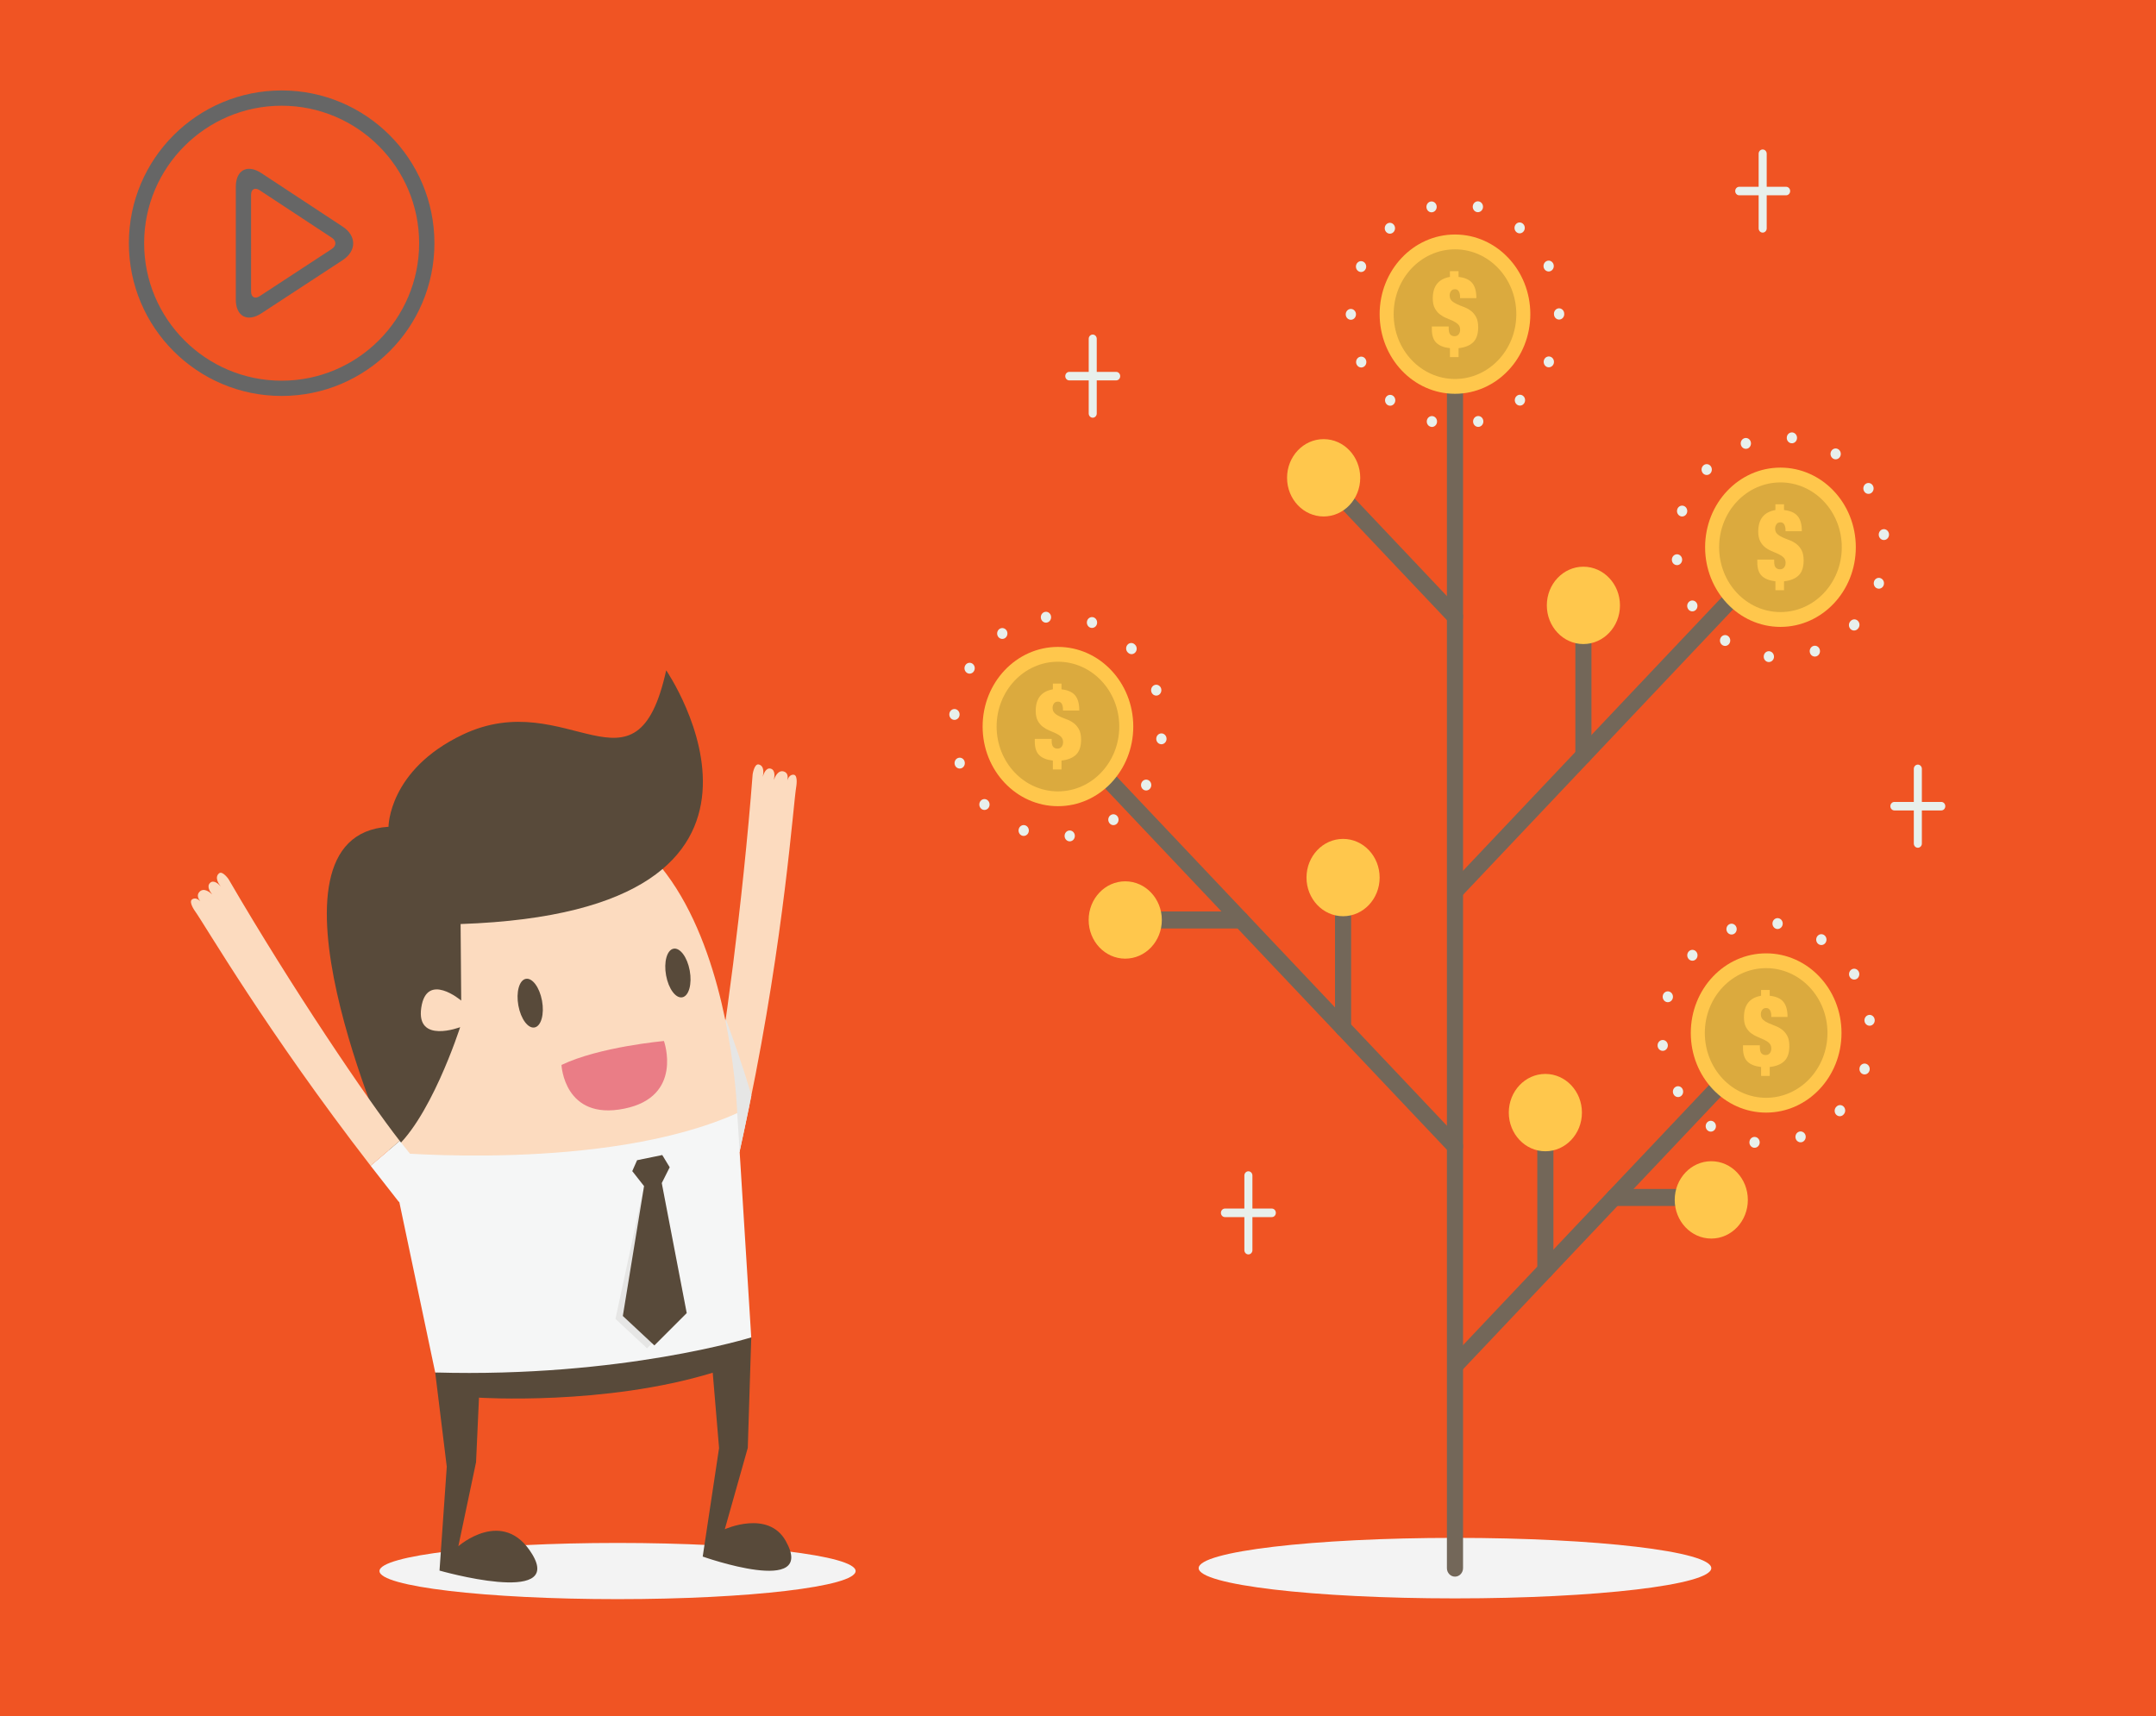 <?xml version="1.0" encoding="utf-8"?>
<!-- Generator: Adobe Illustrator 16.0.0, SVG Export Plug-In . SVG Version: 6.00 Build 0)  -->
<!DOCTYPE svg PUBLIC "-//W3C//DTD SVG 1.1//EN" "http://www.w3.org/Graphics/SVG/1.1/DTD/svg11.dtd">
<svg version="1.1" id="Layer_1" xmlns:x="http://ns.adobe.com/Extensibility/1.0/" xmlns:i="http://ns.adobe.com/AdobeIllustrator/10.0/" xmlns:graph="http://ns.adobe.com/Graphs/1.0/"
	 xmlns="http://www.w3.org/2000/svg" xmlns:xlink="http://www.w3.org/1999/xlink" x="0px" y="0px" width="260px" height="207px"
	 viewBox="0 0 260 207" enable-background="new 0 0 260 207" xml:space="preserve">
<g id="Layer_2">
	<rect fill="#F05423" width="260" height="207"/>
</g>
<g id="Layer_1_1_">
	<g>
		<ellipse fill="#F3F3F3" cx="74.472" cy="189.477" rx="28.709" ry="3.389"/>
		<g>
			<g>
				<g>
					<g>
						<g>
							<g>
								<path fill="#F5F6F6" d="M89.183,138.924l-4.576-0.904c0,0,0.548-1.929,1.332-5.619l4.415,0.992
									C89.991,135.158,89.602,136.995,89.183,138.924z"/>
							</g>
							<g>
								<path fill="#FCDBBF" d="M85.939,132.398c1.319-6.194,3.645-23.68,4.827-39.025c0,0,0.198-1.303,0.734-1.174
									c0.715,0.171,0.565,1.13,0.483,1.49c0.092-0.327,0.382-1.151,0.964-0.984c0.589,0.168,0.448,1.021,0.374,1.334l0.006,0.003
									c0.115-0.321,0.5-1.207,1.194-0.997c0.522,0.159,0.509,0.691,0.423,1.074c-0.015,0.055-0.03,0.109-0.04,0.163
									c0.014-0.05,0.027-0.104,0.04-0.163c0.117-0.37,0.39-0.758,0.823-0.673c0.48,0.123,0.258,1.41,0.258,1.41
									c-0.372,2.162-1.421,17.973-5.672,38.537L85.939,132.398z"/>
							</g>
							<g>
								<g>
									<path fill="#E6E6E5" d="M85.939,132.398c0.441-2.068,0.995-5.405,1.58-9.498c0.722,1.916,2.054,5.598,3.093,9.229
										c-0.086,0.421-0.169,0.842-0.258,1.264c-0.363,1.767-0.752,3.604-1.171,5.531l-4.576-0.904
										C84.607,138.02,85.155,136.091,85.939,132.398z"/>
								</g>
							</g>
						</g>
						<g>
							<g>
								<g>
									<g>
										<path fill="#FCDBBF" d="M88.905,134.25c0,0-1.535-51.359-37.641-32.374c0,0-6.085,12.858-4.373,37.088
											C75.622,142.512,88.905,134.25,88.905,134.25z"/>
									</g>
									<g>
										<path fill="#584A3A" d="M80.339,80.843c0,0,19.925,29.071-24.794,30.601l0.075,9.233c0,0-4.169-3.545-4.819,0.858
											c-0.649,4.4,4.689,2.347,4.689,2.347s-3.724,11.646-8.444,15.104c0,0-17.042-38.228-0.196-39.271
											c0,0-0.006-6.837,8.917-11.101C68.497,82.533,76.684,97.406,80.339,80.843z"/>
									</g>
								</g>
								<g>
									<path fill="#584A3A" d="M52.483,165.529l1.395,11.365l-0.876,12.528c0,0,14.953,4.271,11.184-1.964
										c-3.48-5.759-8.912-0.975-8.912-0.975l2.135-10.135l0.353-7.783c0,0,15.142,0.986,28.188-3.008l0.765,9.084l-1.973,13.09
										c0,0,13.842,4.912,10.009-1.892c-2.125-3.772-7.345-1.405-7.345-1.405l2.772-9.813l0.418-13.329L52.483,165.529z"/>
								</g>
								<g>
									<g>
										<g>
											<path fill="#F5F6F6" d="M88.905,134.25l1.69,27.046c0,0-15.604,4.872-38.112,4.233l-5.593-26.564
												C46.891,138.965,72.917,141.411,88.905,134.25z"/>
										</g>
									</g>
								</g>
								<g>
									<g>
										<g>
											<polygon fill="#E6E6E5" points="79.863,139.305 80.76,140.781 79.804,142.684 81.925,158.717 78.026,162.617 
												74.222,159.066 77.67,143.051 76.25,141.245 76.829,139.93 											"/>
										</g>
									</g>
								</g>
								<g>
									<polygon fill="#584A3A" points="79.863,139.305 80.76,140.781 79.804,142.684 82.815,158.367 78.915,162.266 
										75.109,158.714 77.67,143.051 76.25,141.245 76.829,139.93 									"/>
								</g>
								<g>
									<g>
										<path fill="#EA7D86" d="M80.068,125.552c0,0-7.794,0.695-12.357,2.888c0,0,0.31,6.737,7.566,5.271
											C82.461,132.262,80.068,125.552,80.068,125.552z"/>
									</g>
								</g>
							</g>
						</g>
						<g>
							<path fill="#F5F6F6" d="M48.104,144.964l3.694-2.996c0,0-1.315-1.456-3.596-4.372l-3.51,3
								C45.771,141.993,46.905,143.443,48.104,144.964z"/>
						</g>
						<g>
							<path fill="#FCDBBF" d="M48.202,137.596c-3.828-4.895-13.013-18.445-20.64-31.563c0,0-0.735-1.067-1.157-0.696
								c-0.563,0.496-0.021,1.277,0.207,1.563c-0.221-0.248-0.833-0.844-1.281-0.416c-0.453,0.431,0.039,1.123,0.238,1.365
								l-0.005,0.008c-0.24-0.232-0.962-0.836-1.491-0.316c-0.398,0.393-0.159,0.861,0.082,1.161
								c0.038,0.04,0.073,0.083,0.105,0.124c-0.034-0.036-0.07-0.078-0.105-0.124c-0.262-0.274-0.671-0.49-1.022-0.206
								c-0.377,0.338,0.374,1.379,0.374,1.379c1.258,1.75,8.587,14.422,21.186,30.723L48.202,137.596z"/>
						</g>
					</g>
				</g>
			</g>
			<g>
				<path fill="#584A3A" d="M63.403,118.057c0.788-0.162,1.666,1.021,1.962,2.639c0.296,1.617-0.104,3.06-0.893,3.22
					c-0.788,0.161-1.665-1.021-1.96-2.64C62.216,119.658,62.616,118.215,63.403,118.057z"/>
				<path fill="#584A3A" d="M81.218,114.42c0.787-0.16,1.666,1.021,1.96,2.639c0.296,1.619-0.104,3.062-0.892,3.221
					c-0.788,0.162-1.665-1.021-1.96-2.639C80.029,116.021,80.429,114.581,81.218,114.42z"/>
			</g>
		</g>
	</g>
	<g>
		<g>
			<ellipse fill="#F3F3F3" cx="175.461" cy="189.126" rx="30.909" ry="3.649"/>
		</g>
		<g>
			<path fill="#736759" d="M175.461,190.152c-0.538,0-0.973-0.459-0.973-1.027V37.887c0-0.566,0.435-1.026,0.973-1.026
				c0.535,0,0.973,0.46,0.973,1.026v151.238C176.434,189.693,175.996,190.152,175.461,190.152z"/>
		</g>
		<g>
			<path fill="#736759" d="M175.461,75.395c-0.251,0-0.498-0.101-0.688-0.302l-15.836-16.742c-0.379-0.401-0.379-1.05,0-1.451
				c0.379-0.402,0.994-0.402,1.373,0l15.836,16.743c0.379,0.399,0.379,1.05,0,1.451C175.957,75.293,175.71,75.395,175.461,75.395z"
				/>
		</g>
		<g>
			<path fill="#736759" d="M175.585,108.393c-0.249,0-0.497-0.103-0.687-0.302c-0.381-0.401-0.381-1.053,0-1.452l39.125-41.365
				c0.379-0.401,0.994-0.401,1.373,0c0.381,0.401,0.381,1.052,0,1.453l-39.123,41.364
				C176.081,108.29,175.833,108.393,175.585,108.393z"/>
		</g>
		<g>
			<path fill="#736759" d="M190.945,92.147c-0.533,0-0.967-0.458-0.967-1.026v-18.11c0-0.567,0.434-1.026,0.967-1.026
				c0.539,0,0.975,0.459,0.975,1.026v18.11C191.92,91.689,191.484,92.147,190.945,92.147z"/>
		</g>
		<g>
			<path fill="#736759" d="M175.461,139.273c-0.251,0-0.498-0.102-0.688-0.303l-47.88-50.619c-0.379-0.399-0.379-1.05,0-1.451
				c0.379-0.402,0.995-0.402,1.374,0l47.879,50.621c0.379,0.398,0.379,1.051,0,1.449
				C175.957,139.173,175.71,139.273,175.461,139.273z"/>
		</g>
		<g>
			<path fill="#736759" d="M161.966,125.008c-0.536,0-0.973-0.458-0.973-1.025v-18.144c0-0.565,0.437-1.024,0.973-1.024
				c0.537,0,0.972,0.459,0.972,1.024v18.144C162.938,124.55,162.503,125.008,161.966,125.008z"/>
		</g>
		<g>
			<path fill="#736759" d="M149.645,111.982h-13.946c-0.535,0-0.97-0.459-0.97-1.026s0.435-1.026,0.97-1.026h13.946
				c0.539,0,0.973,0.459,0.973,1.026S150.184,111.982,149.645,111.982z"/>
		</g>
		<g>
			<path fill="#736759" d="M175.637,165.551c-0.246,0-0.494-0.099-0.686-0.298c-0.381-0.403-0.381-1.054,0-1.455l37.783-39.942
				c0.381-0.401,0.994-0.401,1.373,0c0.379,0.398,0.379,1.051,0,1.451l-37.781,39.946
				C176.134,165.452,175.887,165.551,175.637,165.551z"/>
		</g>
		<g>
			<path fill="#736759" d="M186.361,154.214c-0.536,0-0.973-0.457-0.973-1.024v-19.002c0-0.567,0.437-1.028,0.973-1.028
				c0.537,0,0.971,0.461,0.971,1.028v19.002C187.332,153.757,186.898,154.214,186.361,154.214z"/>
		</g>
		<g>
			<path fill="#736759" d="M206.37,145.445h-11.714c-0.536,0-0.971-0.459-0.971-1.027c0-0.564,0.435-1.025,0.971-1.025h11.714
				c0.534,0,0.97,0.461,0.97,1.025C207.34,144.986,206.904,145.445,206.37,145.445z"/>
		</g>
		<g>
			<g>
				<g>
					<ellipse fill="#FFC74C" cx="212.986" cy="124.583" rx="9.088" ry="9.604"/>
				</g>
			</g>
			<g>
				<g>
					<ellipse fill="#DBAA3E" cx="212.986" cy="124.582" rx="7.396" ry="7.818"/>
				</g>
			</g>
			<g>
				<g>
					<g>
						<path fill="#FFC74C" d="M210.751,128.048c-0.371-0.347-0.556-0.897-0.556-1.653v-0.324h2.035v0.229
							c0,0.358,0.064,0.605,0.189,0.742c0.129,0.134,0.301,0.203,0.51,0.203c0.219,0,0.385-0.077,0.504-0.229
							c0.117-0.151,0.176-0.336,0.176-0.55c0-0.271-0.084-0.485-0.242-0.646c-0.162-0.161-0.366-0.299-0.611-0.413
							c-0.244-0.114-0.51-0.231-0.798-0.349c-0.285-0.115-0.549-0.266-0.795-0.451c-0.246-0.188-0.449-0.433-0.612-0.734
							c-0.162-0.303-0.242-0.697-0.242-1.186c0-1.488,0.688-2.354,2.066-2.592v-0.693h1.041v0.693
							c0.755,0.079,1.302,0.319,1.641,0.723c0.34,0.402,0.51,1.014,0.51,1.834h-1.965v-0.18c0-0.238-0.054-0.447-0.147-0.627
							c-0.103-0.18-0.252-0.271-0.455-0.271c-0.228,0-0.394,0.079-0.497,0.233c-0.104,0.155-0.156,0.324-0.156,0.508
							c0,0.279,0.084,0.498,0.252,0.658c0.172,0.157,0.385,0.297,0.643,0.412c0.255,0.115,0.531,0.227,0.822,0.336
							c0.295,0.104,0.567,0.256,0.826,0.446c0.258,0.19,0.469,0.442,0.639,0.753c0.172,0.311,0.255,0.725,0.255,1.242
							c0,0.813-0.199,1.414-0.599,1.805c-0.398,0.393-0.988,0.631-1.767,0.719v1.076h-1.041v-1.076
							C211.66,128.607,211.12,128.396,210.751,128.048z"/>
					</g>
				</g>
			</g>
			<g>
				<g>
					<path fill="#E8F0EC" d="M201.838,132.006c-0.186-0.305-0.098-0.71,0.191-0.9l0,0c0.291-0.193,0.673-0.103,0.854,0.201l0,0
						c0.181,0.309,0.097,0.713-0.19,0.906l0,0c-0.252,0.165-0.571,0.119-0.771-0.092l0,0
						C201.891,132.087,201.859,132.05,201.838,132.006z M205.786,135.48c0.183-0.308,0.565-0.399,0.856-0.205l0,0
						c0.289,0.192,0.379,0.596,0.193,0.9l0,0c-0.182,0.307-0.563,0.4-0.854,0.206l0,0l0,0l0,0c-0.039-0.024-0.076-0.056-0.106-0.089
						l0,0C205.677,136.081,205.634,135.744,205.786,135.48z M199.896,126.157c0,0,0,0,0.002,0.003l0,0
						c-0.041-0.36,0.203-0.686,0.545-0.725l0,0c0.342-0.041,0.646,0.217,0.685,0.574l0,0c0.039,0.36-0.207,0.686-0.545,0.727l0,0
						c-0.194,0.022-0.381-0.051-0.51-0.188l0,0C199.979,126.448,199.913,126.313,199.896,126.157z M210.973,137.701
						c0.036-0.361,0.344-0.621,0.686-0.577l0,0c0.337,0.037,0.583,0.364,0.546,0.724l0,0c-0.04,0.358-0.343,0.617-0.685,0.577l0,0
						c0,0,0,0-0.004,0.001l0,0c-0.144-0.018-0.27-0.087-0.367-0.188l0,0C211.02,138.102,210.947,137.907,210.973,137.701z
						 M200.54,120.002c0.112-0.342,0.467-0.521,0.789-0.404l0,0c0.325,0.116,0.496,0.492,0.384,0.834l0,0
						c-0.113,0.342-0.466,0.522-0.789,0.404l0,0c-0.092-0.036-0.172-0.087-0.234-0.156l0,0
						C200.525,120.508,200.461,120.248,200.54,120.002z M216.551,137.329c-0.109-0.341,0.059-0.718,0.385-0.835l0,0
						c0.321-0.118,0.676,0.063,0.789,0.402l0,0c0.112,0.344-0.06,0.713-0.382,0.838l0,0l0,0l0,0
						c-0.233,0.084-0.481,0.018-0.646-0.157l0,0C216.637,137.508,216.584,137.427,216.551,137.329z M203.652,114.75
						c0.244-0.256,0.637-0.258,0.877-0.001l0,0c0.242,0.256,0.244,0.671,0.002,0.926l0,0c-0.24,0.257-0.635,0.257-0.877,0.002l0,0
						C203.412,115.422,203.412,115.006,203.652,114.75z M221.427,133.506c0.005-0.004,0.009-0.007,0.015-0.012l0,0
						c0.004-0.008,0.011-0.014,0.02-0.021l0,0c0.239-0.256,0.632-0.256,0.874-0.004l0,0c0.244,0.258,0.244,0.674,0.004,0.926l0,0
						c-0.006,0.008-0.013,0.014-0.019,0.021l0,0c-0.006,0.005-0.012,0.009-0.016,0.016l0,0c0,0,0,0,0,0.002l0,0
						c-0.242,0.256-0.633,0.254-0.878,0l0,0C221.188,134.178,221.188,133.764,221.427,133.506z M208.23,112.275
						c-0.114-0.342,0.056-0.717,0.381-0.836l0,0c0.322-0.119,0.676,0.062,0.789,0.4l0,0c0.113,0.344-0.055,0.717-0.379,0.835l0,0
						c-0.234,0.087-0.484,0.019-0.646-0.153l0,0C208.313,112.457,208.266,112.371,208.23,112.275z M224.27,128.713L224.27,128.713
						c0.11-0.341,0.465-0.523,0.787-0.406l0,0c0.324,0.118,0.496,0.491,0.387,0.832l0,0l0,0l0,0
						c-0.114,0.344-0.467,0.525-0.789,0.407l0,0c-0.094-0.032-0.174-0.088-0.236-0.153l0,0
						C224.254,129.219,224.189,128.956,224.27,128.713z M213.751,111.314c0.036-0.359,0.345-0.619,0.683-0.578l0,0
						c0.34,0.039,0.586,0.363,0.549,0.724l0,0c-0.037,0.358-0.344,0.619-0.686,0.58l0,0c-0.145-0.019-0.271-0.088-0.367-0.188l0,0
						C213.797,111.714,213.729,111.521,213.751,111.314z M224.843,123.131L224.843,123.131c-0.036-0.359,0.206-0.686,0.552-0.727
						l0,0c0.336-0.041,0.644,0.219,0.681,0.576l0,0c0.043,0.36-0.203,0.685-0.543,0.726l0,0c-0.193,0.024-0.382-0.05-0.507-0.187
						l0,0C224.926,123.419,224.861,123.285,224.843,123.131z M219.117,112.975c0.181-0.307,0.563-0.396,0.854-0.207l0,0
						c0.293,0.192,0.381,0.596,0.196,0.903l0,0c-0.181,0.308-0.563,0.397-0.853,0.208l0,0c-0.041-0.027-0.08-0.061-0.111-0.093l0,0
						C219.004,113.573,218.961,113.238,219.117,112.975z M223.077,117.838L223.077,117.838c-0.181-0.307-0.095-0.71,0.194-0.904l0,0
						c0.289-0.192,0.668-0.103,0.855,0.203l0,0l0,0l0,0c0.182,0.305,0.096,0.711-0.191,0.904l0,0
						c-0.25,0.166-0.569,0.122-0.771-0.091l0,0C223.13,117.917,223.104,117.88,223.077,117.838z"/>
				</g>
			</g>
		</g>
		<g>
			<g>
				<g>
					<ellipse fill="#FFC74C" cx="127.582" cy="87.626" rx="9.084" ry="9.605"/>
				</g>
			</g>
			<g>
				<g>
					<ellipse fill="#DBAA3E" cx="127.582" cy="87.626" rx="7.395" ry="7.819"/>
				</g>
			</g>
			<g>
				<g>
					<g>
						<path fill="#FFC74C" d="M125.343,91.092c-0.37-0.347-0.554-0.898-0.554-1.655v-0.322h2.034v0.227
							c0,0.359,0.064,0.605,0.192,0.741c0.129,0.136,0.297,0.205,0.51,0.205c0.218,0,0.385-0.077,0.503-0.229
							c0.115-0.151,0.173-0.334,0.173-0.549c0-0.271-0.082-0.486-0.243-0.646c-0.161-0.159-0.365-0.296-0.611-0.412
							c-0.244-0.117-0.51-0.231-0.796-0.347c-0.286-0.116-0.551-0.268-0.797-0.454c-0.246-0.188-0.449-0.432-0.61-0.736
							c-0.163-0.302-0.244-0.696-0.244-1.182c0-1.491,0.691-2.354,2.069-2.594v-0.694h1.04v0.694c0.755,0.079,1.3,0.32,1.639,0.722
							c0.339,0.403,0.51,1.014,0.51,1.834h-1.968v-0.179c0-0.239-0.049-0.448-0.146-0.627c-0.098-0.179-0.249-0.269-0.453-0.269
							c-0.226,0-0.392,0.077-0.498,0.232c-0.106,0.156-0.158,0.324-0.158,0.508c0,0.278,0.085,0.498,0.255,0.656
							c0.169,0.162,0.381,0.298,0.639,0.413c0.256,0.116,0.531,0.227,0.824,0.335c0.295,0.106,0.571,0.257,0.826,0.448
							c0.256,0.191,0.47,0.443,0.638,0.752c0.169,0.312,0.255,0.726,0.255,1.244c0,0.812-0.201,1.415-0.6,1.805
							c-0.399,0.39-0.987,0.629-1.764,0.716v1.077h-1.04V91.73C126.255,91.651,125.712,91.439,125.343,91.092z"/>
					</g>
				</g>
			</g>
			<g>
				<g>
					<path fill="#E8F0EC" d="M134.604,99.414c-0.291,0.195-0.672,0.103-0.854-0.204l0,0c-0.186-0.306-0.1-0.712,0.189-0.902l0,0
						c0.291-0.194,0.674-0.101,0.856,0.203l0,0c0.157,0.265,0.113,0.602-0.086,0.813l0,0
						C134.68,99.358,134.643,99.39,134.604,99.414z M137.889,95.237c-0.289-0.191-0.377-0.597-0.193-0.904l0,0
						c0.182-0.306,0.563-0.399,0.854-0.206l0,0c0.288,0.191,0.376,0.596,0.193,0.904l0,0l0,0l0,0
						c-0.025,0.042-0.054,0.079-0.084,0.114l0,0C138.457,95.358,138.139,95.403,137.889,95.237z M129.07,101.467
						C129.07,101.467,129.07,101.467,129.07,101.467L129.07,101.467c-0.339,0.041-0.646-0.219-0.684-0.577l0,0
						c-0.04-0.36,0.206-0.686,0.545-0.725l0,0c0.34-0.041,0.648,0.218,0.685,0.577l0,0c0.023,0.206-0.05,0.403-0.178,0.54l0,0
						C129.345,101.38,129.216,101.448,129.07,101.467z M139.988,89.756c-0.34-0.039-0.586-0.363-0.547-0.723l0,0
						c0.037-0.359,0.346-0.616,0.686-0.579l0,0c0.34,0.041,0.586,0.363,0.545,0.725l0,0c0,0,0,0,0.002,0.001l0,0
						c-0.015,0.152-0.083,0.287-0.178,0.389l0,0C140.367,89.707,140.186,89.781,139.988,89.756z M123.248,100.785
						c-0.322-0.118-0.496-0.494-0.382-0.834l0,0c0.11-0.344,0.467-0.524,0.788-0.406l0,0c0.324,0.12,0.496,0.494,0.383,0.835l0,0
						c-0.034,0.097-0.084,0.181-0.147,0.248l0,0C123.727,100.799,123.479,100.87,123.248,100.785z M139.639,83.858
						c-0.322,0.118-0.678-0.063-0.789-0.403l0,0c-0.113-0.342,0.057-0.716,0.381-0.837l0,0c0.321-0.118,0.676,0.063,0.791,0.405l0,0
						l0,0l0,0c0.078,0.244,0.015,0.507-0.147,0.679l0,0C139.807,83.769,139.73,83.824,139.639,83.858z M118.282,97.495
						c-0.243-0.257-0.244-0.672-0.003-0.928l0,0c0.241-0.256,0.636-0.257,0.875-0.001l0,0c0.243,0.255,0.244,0.671,0.003,0.926l0,0
						C118.916,97.748,118.521,97.75,118.282,97.495z M136.021,78.703c-0.006-0.005-0.008-0.008-0.014-0.014l0,0
						c-0.006-0.004-0.012-0.011-0.02-0.018l0,0c-0.241-0.255-0.243-0.671-0.004-0.927l0,0c0.242-0.257,0.636-0.258,0.877-0.004l0,0
						c0.006,0.007,0.013,0.012,0.019,0.019l0,0c0.006,0.005,0.011,0.01,0.017,0.017l0,0c0,0,0,0,0-0.002l0,0
						c0.244,0.257,0.242,0.672,0,0.928l0,0C136.654,78.958,136.264,78.958,136.021,78.703z M115.941,92.655
						c-0.326,0.119-0.679-0.06-0.791-0.4l0,0c-0.114-0.344,0.055-0.717,0.378-0.836l0,0c0.325-0.121,0.678,0.059,0.79,0.399l0,0
						c0.082,0.248,0.019,0.511-0.146,0.683l0,0C116.109,92.569,116.032,92.62,115.941,92.655z M131.486,75.7L131.486,75.7
						c-0.322-0.119-0.494-0.492-0.383-0.834l0,0c0.11-0.343,0.463-0.523,0.789-0.406l0,0l0,0l0,0
						c0.32,0.119,0.492,0.492,0.381,0.834l0,0c-0.03,0.097-0.08,0.183-0.145,0.25l0,0C131.966,75.714,131.719,75.783,131.486,75.7z
						 M115.032,86.819c-0.341-0.038-0.585-0.363-0.548-0.721l0,0c0.037-0.361,0.343-0.62,0.685-0.581l0,0
						c0.339,0.039,0.585,0.363,0.548,0.722l0,0c-0.017,0.156-0.08,0.292-0.178,0.393l0,0
						C115.41,86.768,115.226,86.842,115.032,86.819z M126.208,75.092L126.208,75.092c-0.341,0.042-0.647-0.218-0.687-0.578l0,0
						c-0.04-0.36,0.206-0.686,0.545-0.725l0,0c0.34-0.042,0.648,0.214,0.687,0.576l0,0c0.023,0.206-0.048,0.402-0.177,0.538l0,0
						C126.479,75.004,126.355,75.072,126.208,75.092z M116.601,81.145c-0.289-0.192-0.377-0.597-0.196-0.902l0,0
						c0.183-0.308,0.564-0.4,0.855-0.208l0,0c0.288,0.192,0.377,0.597,0.194,0.902l0,0c-0.026,0.043-0.055,0.083-0.087,0.119l0,0
						C117.167,81.266,116.852,81.311,116.601,81.145z M121.202,76.958L121.202,76.958c-0.291,0.191-0.672,0.102-0.856-0.204l0,0
						c-0.183-0.304-0.097-0.71,0.192-0.905l0,0l0,0l0,0c0.289-0.192,0.672-0.101,0.856,0.204l0,0c0.156,0.264,0.115,0.6-0.086,0.814
						l0,0C121.277,76.901,121.24,76.933,121.202,76.958z"/>
				</g>
			</g>
		</g>
		<g>
			<g>
				<g>
					<ellipse fill="#FFC74C" cx="214.712" cy="66.002" rx="9.087" ry="9.605"/>
				</g>
			</g>
			<g>
				<g>
					<ellipse fill="#DBAA3E" cx="214.712" cy="66.001" rx="7.396" ry="7.818"/>
				</g>
			</g>
			<g>
				<g>
					<g>
						<path fill="#FFC74C" d="M212.475,69.468c-0.371-0.347-0.554-0.898-0.554-1.655v-0.322h2.032v0.227
							c0,0.359,0.064,0.605,0.193,0.741c0.129,0.135,0.299,0.202,0.511,0.202c0.218,0,0.386-0.074,0.499-0.226
							c0.117-0.15,0.176-0.335,0.176-0.55c0-0.27-0.08-0.485-0.239-0.645c-0.163-0.159-0.368-0.296-0.61-0.412
							c-0.246-0.117-0.514-0.232-0.799-0.348c-0.285-0.114-0.553-0.267-0.795-0.453c-0.246-0.187-0.451-0.432-0.613-0.734
							c-0.16-0.304-0.243-0.698-0.243-1.183c0-1.491,0.69-2.355,2.069-2.595v-0.692h1.041v0.692
							c0.752,0.081,1.299,0.321,1.639,0.724c0.342,0.404,0.51,1.014,0.51,1.834h-1.969v-0.179c0-0.239-0.049-0.449-0.146-0.627
							c-0.099-0.179-0.249-0.269-0.45-0.269c-0.229,0-0.395,0.078-0.498,0.232c-0.107,0.156-0.16,0.326-0.16,0.508
							c0,0.278,0.086,0.499,0.255,0.658c0.17,0.159,0.384,0.297,0.639,0.413c0.259,0.116,0.532,0.228,0.826,0.335
							c0.295,0.106,0.571,0.257,0.826,0.448c0.255,0.19,0.469,0.442,0.639,0.753c0.168,0.311,0.255,0.725,0.255,1.243
							c0,0.812-0.199,1.415-0.6,1.805c-0.398,0.392-0.987,0.629-1.766,0.717v1.076h-1.037V70.11
							C213.387,70.028,212.842,69.814,212.475,69.468z"/>
					</g>
				</g>
			</g>
			<g>
				<g>
					<path fill="#E8F0EC" d="M203.561,73.427c-0.183-0.307-0.096-0.711,0.193-0.902l0,0c0.289-0.195,0.672-0.103,0.855,0.203l0,0
						c0.182,0.305,0.094,0.71-0.194,0.904l0,0c-0.248,0.166-0.569,0.121-0.771-0.092l0,0
						C203.613,73.506,203.584,73.47,203.561,73.427z M207.514,76.899c0.18-0.305,0.563-0.398,0.855-0.206l0,0
						c0.288,0.194,0.374,0.598,0.193,0.904l0,0c-0.182,0.305-0.564,0.398-0.856,0.206l0,0l0,0l0,0
						c-0.041-0.027-0.074-0.055-0.108-0.09l0,0C207.398,77.502,207.355,77.165,207.514,76.899z M201.62,67.578
						C201.62,67.578,201.62,67.578,201.62,67.578L201.62,67.578c-0.038-0.36,0.207-0.684,0.547-0.724l0,0
						c0.339-0.042,0.647,0.218,0.687,0.576l0,0c0.037,0.36-0.209,0.684-0.547,0.725l0,0c-0.195,0.024-0.382-0.051-0.511-0.187l0,0
						C201.701,67.869,201.637,67.732,201.62,67.578z M212.697,79.12c0.037-0.359,0.341-0.619,0.683-0.576l0,0
						c0.341,0.038,0.582,0.364,0.55,0.724l0,0c-0.039,0.357-0.348,0.617-0.688,0.575l0,0c0,0,0,0,0,0.001l0,0
						c-0.146-0.017-0.273-0.087-0.369-0.188l0,0C212.743,79.521,212.674,79.327,212.697,79.12z M202.268,61.422
						c0.111-0.341,0.463-0.524,0.787-0.406l0,0c0.324,0.118,0.495,0.494,0.383,0.835l0,0c-0.112,0.34-0.465,0.523-0.789,0.404l0,0
						c-0.092-0.036-0.17-0.088-0.234-0.156l0,0C202.252,61.928,202.186,61.666,202.268,61.422z M218.275,78.75
						c-0.113-0.342,0.059-0.717,0.382-0.835l0,0c0.325-0.119,0.678,0.061,0.788,0.404l0,0c0.113,0.341-0.059,0.712-0.381,0.833l0,0
						l0,0l0,0c-0.229,0.086-0.479,0.018-0.645-0.154l0,0C218.357,78.928,218.309,78.846,218.275,78.75z M205.379,56.17
						c0.239-0.255,0.633-0.258,0.878-0.001l0,0c0.239,0.254,0.239,0.67,0,0.925l0,0c-0.241,0.256-0.636,0.257-0.876,0.003l0,0
						C205.137,56.84,205.137,56.425,205.379,56.17z M223.15,74.925c0.007-0.004,0.01-0.007,0.014-0.012l0,0
						c0.006-0.007,0.013-0.013,0.018-0.021l0,0c0.243-0.254,0.635-0.256,0.877-0.003l0,0c0.244,0.257,0.244,0.672,0.002,0.927l0,0
						c-0.006,0.007-0.012,0.012-0.019,0.019l0,0c-0.003,0.005-0.009,0.009-0.013,0.017l0,0l0,0l0,0
						c-0.242,0.257-0.635,0.256-0.879,0l0,0C222.909,75.596,222.909,75.182,223.15,74.925z M209.956,53.696
						c-0.113-0.343,0.056-0.717,0.377-0.836l0,0c0.326-0.12,0.681,0.059,0.789,0.401l0,0c0.114,0.341-0.056,0.717-0.377,0.836l0,0
						c-0.233,0.085-0.481,0.018-0.646-0.155l0,0C210.039,53.876,209.986,53.792,209.956,53.696z M225.995,70.133L225.995,70.133
						c0.108-0.343,0.463-0.524,0.784-0.405l0,0c0.326,0.117,0.498,0.488,0.385,0.832l0,0l0,0l0,0
						c-0.109,0.342-0.463,0.523-0.785,0.405l0,0c-0.093-0.032-0.176-0.086-0.24-0.154l0,0
						C225.979,70.639,225.915,70.376,225.995,70.133z M215.477,52.735c0.033-0.36,0.34-0.62,0.683-0.58l0,0
						c0.337,0.04,0.587,0.363,0.546,0.724l0,0c-0.033,0.359-0.341,0.619-0.682,0.58l0,0c-0.147-0.018-0.275-0.086-0.371-0.188l0,0
						C215.521,53.135,215.452,52.941,215.477,52.735z M226.568,64.551L226.568,64.551c-0.039-0.36,0.205-0.685,0.547-0.726l0,0
						c0.341-0.042,0.646,0.218,0.685,0.575l0,0c0.04,0.36-0.202,0.685-0.544,0.726l0,0c-0.195,0.025-0.38-0.05-0.509-0.187l0,0
						C226.65,64.838,226.584,64.705,226.568,64.551z M220.843,54.394c0.181-0.306,0.563-0.398,0.851-0.206l0,0
						c0.293,0.191,0.382,0.596,0.201,0.903l0,0c-0.187,0.306-0.565,0.397-0.854,0.207l0,0c-0.043-0.028-0.079-0.058-0.108-0.093l0,0
						C220.729,54.994,220.688,54.657,220.843,54.394z M224.805,59.257L224.805,59.257c-0.183-0.306-0.1-0.71,0.188-0.905l0,0
						c0.289-0.192,0.673-0.103,0.856,0.205l0,0l0,0l0,0c0.185,0.304,0.099,0.71-0.192,0.905l0,0
						c-0.25,0.166-0.568,0.121-0.769-0.092l0,0C224.855,59.336,224.825,59.298,224.805,59.257z"/>
				</g>
			</g>
		</g>
		<g>
			<g>
				<g>
					<g>
						<ellipse fill="#FFC74C" cx="175.462" cy="37.888" rx="9.086" ry="9.605"/>
					</g>
				</g>
				<g>
					<g>
						<ellipse fill="#DBAA3E" cx="175.462" cy="37.889" rx="7.396" ry="7.818"/>
					</g>
				</g>
				<g>
					<g>
						<g>
							<path fill="#FFC74C" d="M173.225,41.354c-0.369-0.347-0.555-0.898-0.555-1.655v-0.322h2.035v0.227
								c0,0.358,0.063,0.605,0.191,0.74c0.129,0.137,0.297,0.204,0.51,0.204c0.218,0,0.386-0.075,0.502-0.229
								c0.117-0.15,0.175-0.333,0.175-0.549c0-0.27-0.079-0.485-0.242-0.646c-0.161-0.158-0.366-0.295-0.608-0.413
								c-0.248-0.114-0.512-0.23-0.799-0.346c-0.287-0.115-0.553-0.268-0.797-0.455c-0.246-0.187-0.447-0.432-0.609-0.736
								c-0.162-0.301-0.244-0.696-0.244-1.182c0-1.492,0.691-2.355,2.07-2.595v-0.694h1.039V33.4
								c0.754,0.081,1.301,0.321,1.64,0.724s0.509,1.014,0.509,1.834h-1.967v-0.179c0-0.24-0.051-0.448-0.146-0.628
								c-0.101-0.179-0.25-0.269-0.455-0.269c-0.226,0-0.392,0.077-0.496,0.234c-0.104,0.154-0.158,0.323-0.158,0.507
								c0,0.278,0.086,0.498,0.255,0.657c0.171,0.161,0.384,0.298,0.64,0.413c0.256,0.116,0.532,0.228,0.826,0.334
								c0.292,0.108,0.568,0.257,0.825,0.448c0.255,0.192,0.468,0.442,0.636,0.753c0.171,0.313,0.257,0.725,0.257,1.243
								c0,0.814-0.2,1.415-0.6,1.807c-0.399,0.388-0.988,0.628-1.765,0.715v1.076h-1.039v-1.076
								C174.137,41.914,173.594,41.701,173.225,41.354z"/>
						</g>
					</g>
				</g>
			</g>
			<g>
				<g>
					<path fill="#E8F0EC" d="M172.545,51.473c-0.336-0.078-0.545-0.429-0.47-0.781l0,0c0.075-0.354,0.407-0.574,0.741-0.495l0,0
						c0.334,0.081,0.543,0.432,0.468,0.783l0,0c-0.066,0.304-0.322,0.513-0.604,0.513l0,0
						C172.633,51.49,172.588,51.486,172.545,51.473z M177.66,50.975c-0.077-0.351,0.134-0.704,0.467-0.784l0,0
						c0.335-0.081,0.666,0.14,0.741,0.494l0,0c0.077,0.353-0.132,0.704-0.466,0.785l0,0l0,0l0,0
						c-0.047,0.01-0.092,0.016-0.137,0.016l0,0C177.982,51.486,177.725,51.279,177.66,50.975z M167.257,48.79c0,0,0,0,0.003,0l0,0
						c-0.267-0.226-0.312-0.639-0.098-0.921l0,0c0.211-0.284,0.604-0.33,0.87-0.103l0,0c0.266,0.225,0.31,0.637,0.099,0.92l0,0
						c-0.123,0.163-0.304,0.247-0.486,0.247l0,0C167.512,48.932,167.373,48.885,167.257,48.79z M182.811,48.671
						c-0.215-0.282-0.172-0.695,0.1-0.92l0,0c0.265-0.227,0.654-0.178,0.872,0.103l0,0c0.211,0.283,0.168,0.695-0.101,0.92l0,0
						c0,0,0,0,0,0.001l0,0c-0.113,0.097-0.25,0.143-0.388,0.143l0,0C183.113,48.917,182.932,48.834,182.811,48.671z M163.598,43.954
						c-0.148-0.326-0.021-0.719,0.287-0.876l0,0c0.309-0.16,0.682-0.022,0.828,0.304l0,0c0.148,0.324,0.021,0.718-0.287,0.874l0,0
						c-0.089,0.045-0.181,0.067-0.271,0.067l0,0C163.927,44.322,163.705,44.186,163.598,43.954z M186.51,44.237
						c-0.309-0.158-0.438-0.55-0.292-0.877l0,0c0.15-0.324,0.521-0.462,0.83-0.305l0,0c0.31,0.157,0.435,0.547,0.291,0.875l0,0l0,0
						l0,0c-0.108,0.233-0.33,0.371-0.562,0.371l0,0C186.688,44.301,186.596,44.28,186.51,44.237z M162.286,37.914
						c0-0.362,0.276-0.656,0.618-0.656l0,0c0.342,0,0.619,0.292,0.619,0.652l0,0c0,0.362-0.276,0.657-0.616,0.657l0,0
						C162.564,38.567,162.286,38.274,162.286,37.914z M187.4,37.887c0-0.006,0-0.01,0-0.018l0,0
						c-0.004-0.008-0.004-0.016-0.004-0.027l0,0c0-0.36,0.277-0.656,0.617-0.658l0,0c0.344,0,0.621,0.293,0.621,0.654l0,0
						c0,0.008,0,0.017,0,0.025l0,0c0,0.009,0,0.016,0,0.024l0,0c0,0,0,0,0.004,0l0,0c0,0.363-0.279,0.655-0.619,0.655l0,0
						C187.677,38.543,187.4,38.251,187.4,37.887z M163.868,32.741c-0.312-0.158-0.438-0.547-0.292-0.873l0,0
						c0.148-0.327,0.52-0.465,0.826-0.308l0,0c0.311,0.157,0.438,0.549,0.293,0.873l0,0c-0.107,0.237-0.329,0.374-0.562,0.374l0,0
						C164.045,32.808,163.955,32.785,163.868,32.741z M186.201,32.375L186.201,32.375c-0.15-0.325-0.02-0.718,0.285-0.875l0,0
						c0.311-0.16,0.678-0.024,0.828,0.301l0,0l0,0l0,0c0.149,0.324,0.023,0.718-0.285,0.876l0,0
						c-0.086,0.045-0.18,0.068-0.271,0.068l0,0C186.529,32.745,186.309,32.607,186.201,32.375z M167.129,27.937
						c-0.216-0.283-0.171-0.695,0.094-0.92l0,0c0.269-0.227,0.658-0.181,0.873,0.1l0,0c0.215,0.283,0.172,0.695-0.096,0.923l0,0
						c-0.115,0.095-0.253,0.144-0.389,0.144l0,0C167.432,28.183,167.25,28.099,167.129,27.937z M182.875,27.998L182.875,27.998
						c-0.27-0.225-0.313-0.638-0.1-0.921l0,0c0.211-0.284,0.603-0.331,0.869-0.104l0,0c0.271,0.225,0.313,0.635,0.103,0.92l0,0
						c-0.122,0.163-0.304,0.249-0.485,0.249l0,0C183.126,28.14,182.99,28.095,182.875,27.998z M172.034,25.097
						c-0.078-0.351,0.131-0.704,0.463-0.784l0,0c0.336-0.082,0.667,0.139,0.745,0.491l0,0c0.074,0.352-0.133,0.705-0.467,0.785l0,0
						c-0.047,0.011-0.096,0.018-0.143,0.018l0,0C172.354,25.606,172.1,25.4,172.034,25.097z M178.087,25.576L178.087,25.576
						c-0.333-0.081-0.544-0.429-0.469-0.784l0,0c0.075-0.351,0.405-0.574,0.739-0.496l0,0l0,0l0,0
						c0.334,0.079,0.545,0.43,0.47,0.784l0,0c-0.065,0.304-0.319,0.511-0.604,0.511l0,0
						C178.178,25.59,178.132,25.586,178.087,25.576z"/>
				</g>
			</g>
		</g>
		<g>
			<ellipse fill="#FFC74C" cx="161.966" cy="105.839" rx="4.41" ry="4.663"/>
		</g>
		<g>
			<path fill="#FFC74C" d="M190.945,68.347c2.438,0,4.414,2.088,4.414,4.664c0,2.575-1.976,4.664-4.414,4.664
				c-2.434,0-4.407-2.089-4.407-4.664C186.538,70.436,188.512,68.347,190.945,68.347z"/>
		</g>
		<g>
			<ellipse fill="#FFC74C" cx="186.361" cy="134.186" rx="4.41" ry="4.664"/>
		</g>
		<g>
			<ellipse fill="#FFC74C" cx="206.37" cy="144.714" rx="4.409" ry="4.664"/>
		</g>
		<g>
			<ellipse fill="#FFC74C" cx="159.623" cy="57.625" rx="4.412" ry="4.664"/>
		</g>
		<g>
			<ellipse fill="#FFC74C" cx="135.697" cy="110.956" rx="4.412" ry="4.664"/>
		</g>
		<g>
			<g>
				<g>
					<path fill="#E8F0EC" d="M231.277,102.244c-0.268,0-0.484-0.229-0.484-0.513V92.73c0-0.283,0.219-0.514,0.484-0.514
						c0.271,0,0.488,0.231,0.488,0.514v9.001C231.768,102.015,231.549,102.244,231.277,102.244z"/>
				</g>
			</g>
			<g>
				<g>
					<path fill="#E8F0EC" d="M234.105,97.744h-5.655c-0.267,0-0.484-0.229-0.484-0.513s0.218-0.514,0.484-0.514h5.655
						c0.271,0,0.485,0.23,0.485,0.514C234.592,97.516,234.376,97.744,234.105,97.744z"/>
				</g>
			</g>
		</g>
		<g>
			<g>
				<g>
					<path fill="#E8F0EC" d="M150.548,151.29c-0.269,0-0.485-0.228-0.485-0.511v-9.002c0-0.283,0.217-0.514,0.485-0.514
						s0.485,0.229,0.485,0.514v9.002C151.033,151.063,150.816,151.29,150.548,151.29z"/>
				</g>
			</g>
			<g>
				<g>
					<path fill="#E8F0EC" d="M153.377,146.79h-5.656c-0.27,0-0.486-0.228-0.486-0.511c0-0.285,0.218-0.518,0.486-0.518h5.656
						c0.268,0,0.482,0.231,0.482,0.518C153.859,146.563,153.645,146.79,153.377,146.79z"/>
				</g>
			</g>
		</g>
		<g>
			<g>
				<g>
					<path fill="#E8F0EC" d="M131.777,50.378c-0.269,0-0.485-0.229-0.485-0.513v-9.002c0-0.284,0.218-0.514,0.485-0.514
						c0.269,0,0.484,0.23,0.484,0.514v9.002C132.262,50.149,132.047,50.378,131.777,50.378z"/>
				</g>
			</g>
			<g>
				<g>
					<path fill="#E8F0EC" d="M134.605,45.878h-5.655c-0.269,0-0.486-0.23-0.486-0.514c0-0.284,0.218-0.513,0.486-0.513h5.655
						c0.269,0,0.484,0.229,0.484,0.513C135.09,45.648,134.874,45.878,134.605,45.878z"/>
				</g>
			</g>
		</g>
		<g>
			<g>
				<g>
					<path fill="#E8F0EC" d="M212.568,28.054c-0.271,0-0.487-0.229-0.487-0.514v-9c0-0.284,0.218-0.513,0.487-0.513
						c0.269,0,0.486,0.229,0.486,0.513v9C213.055,27.826,212.837,28.054,212.568,28.054z"/>
				</g>
			</g>
			<g>
				<g>
					<path fill="#E8F0EC" d="M215.395,23.554h-5.656c-0.266,0-0.484-0.229-0.484-0.513s0.219-0.513,0.484-0.513h5.656
						c0.271,0,0.487,0.229,0.487,0.513C215.882,23.324,215.664,23.554,215.395,23.554z"/>
				</g>
			</g>
		</g>
	</g>
</g>
<g>
	<path fill="#666666" d="M33.964,12.751c9.143,0,16.582,7.438,16.582,16.582c0,9.143-7.439,16.581-16.582,16.581
		c-9.143,0-16.582-7.438-16.582-16.581C17.382,20.189,24.821,12.751,33.964,12.751 M33.964,10.908
		c-10.174,0-18.424,8.249-18.424,18.424c0,10.175,8.25,18.423,18.424,18.423s18.424-8.249,18.424-18.423
		C52.388,19.157,44.138,10.908,33.964,10.908L33.964,10.908z M33.964,10.908"/>
	<path fill="#666666" d="M41.325,27.333l-9.81-6.457c-1.693-1.113-3.078-0.367-3.078,1.66v13.588c0,2.026,1.387,2.776,3.083,1.667
		l9.801-6.414C43.017,30.266,43.019,28.447,41.325,27.333L41.325,27.333z M40.018,30.022l-8.711,5.701
		c-0.565,0.371-1.028,0.121-1.028-0.555V23.493c0-0.676,0.462-0.925,1.026-0.553l8.715,5.735
		C40.584,29.046,40.583,29.652,40.018,30.022L40.018,30.022z M40.018,30.022"/>
</g>
</svg>
